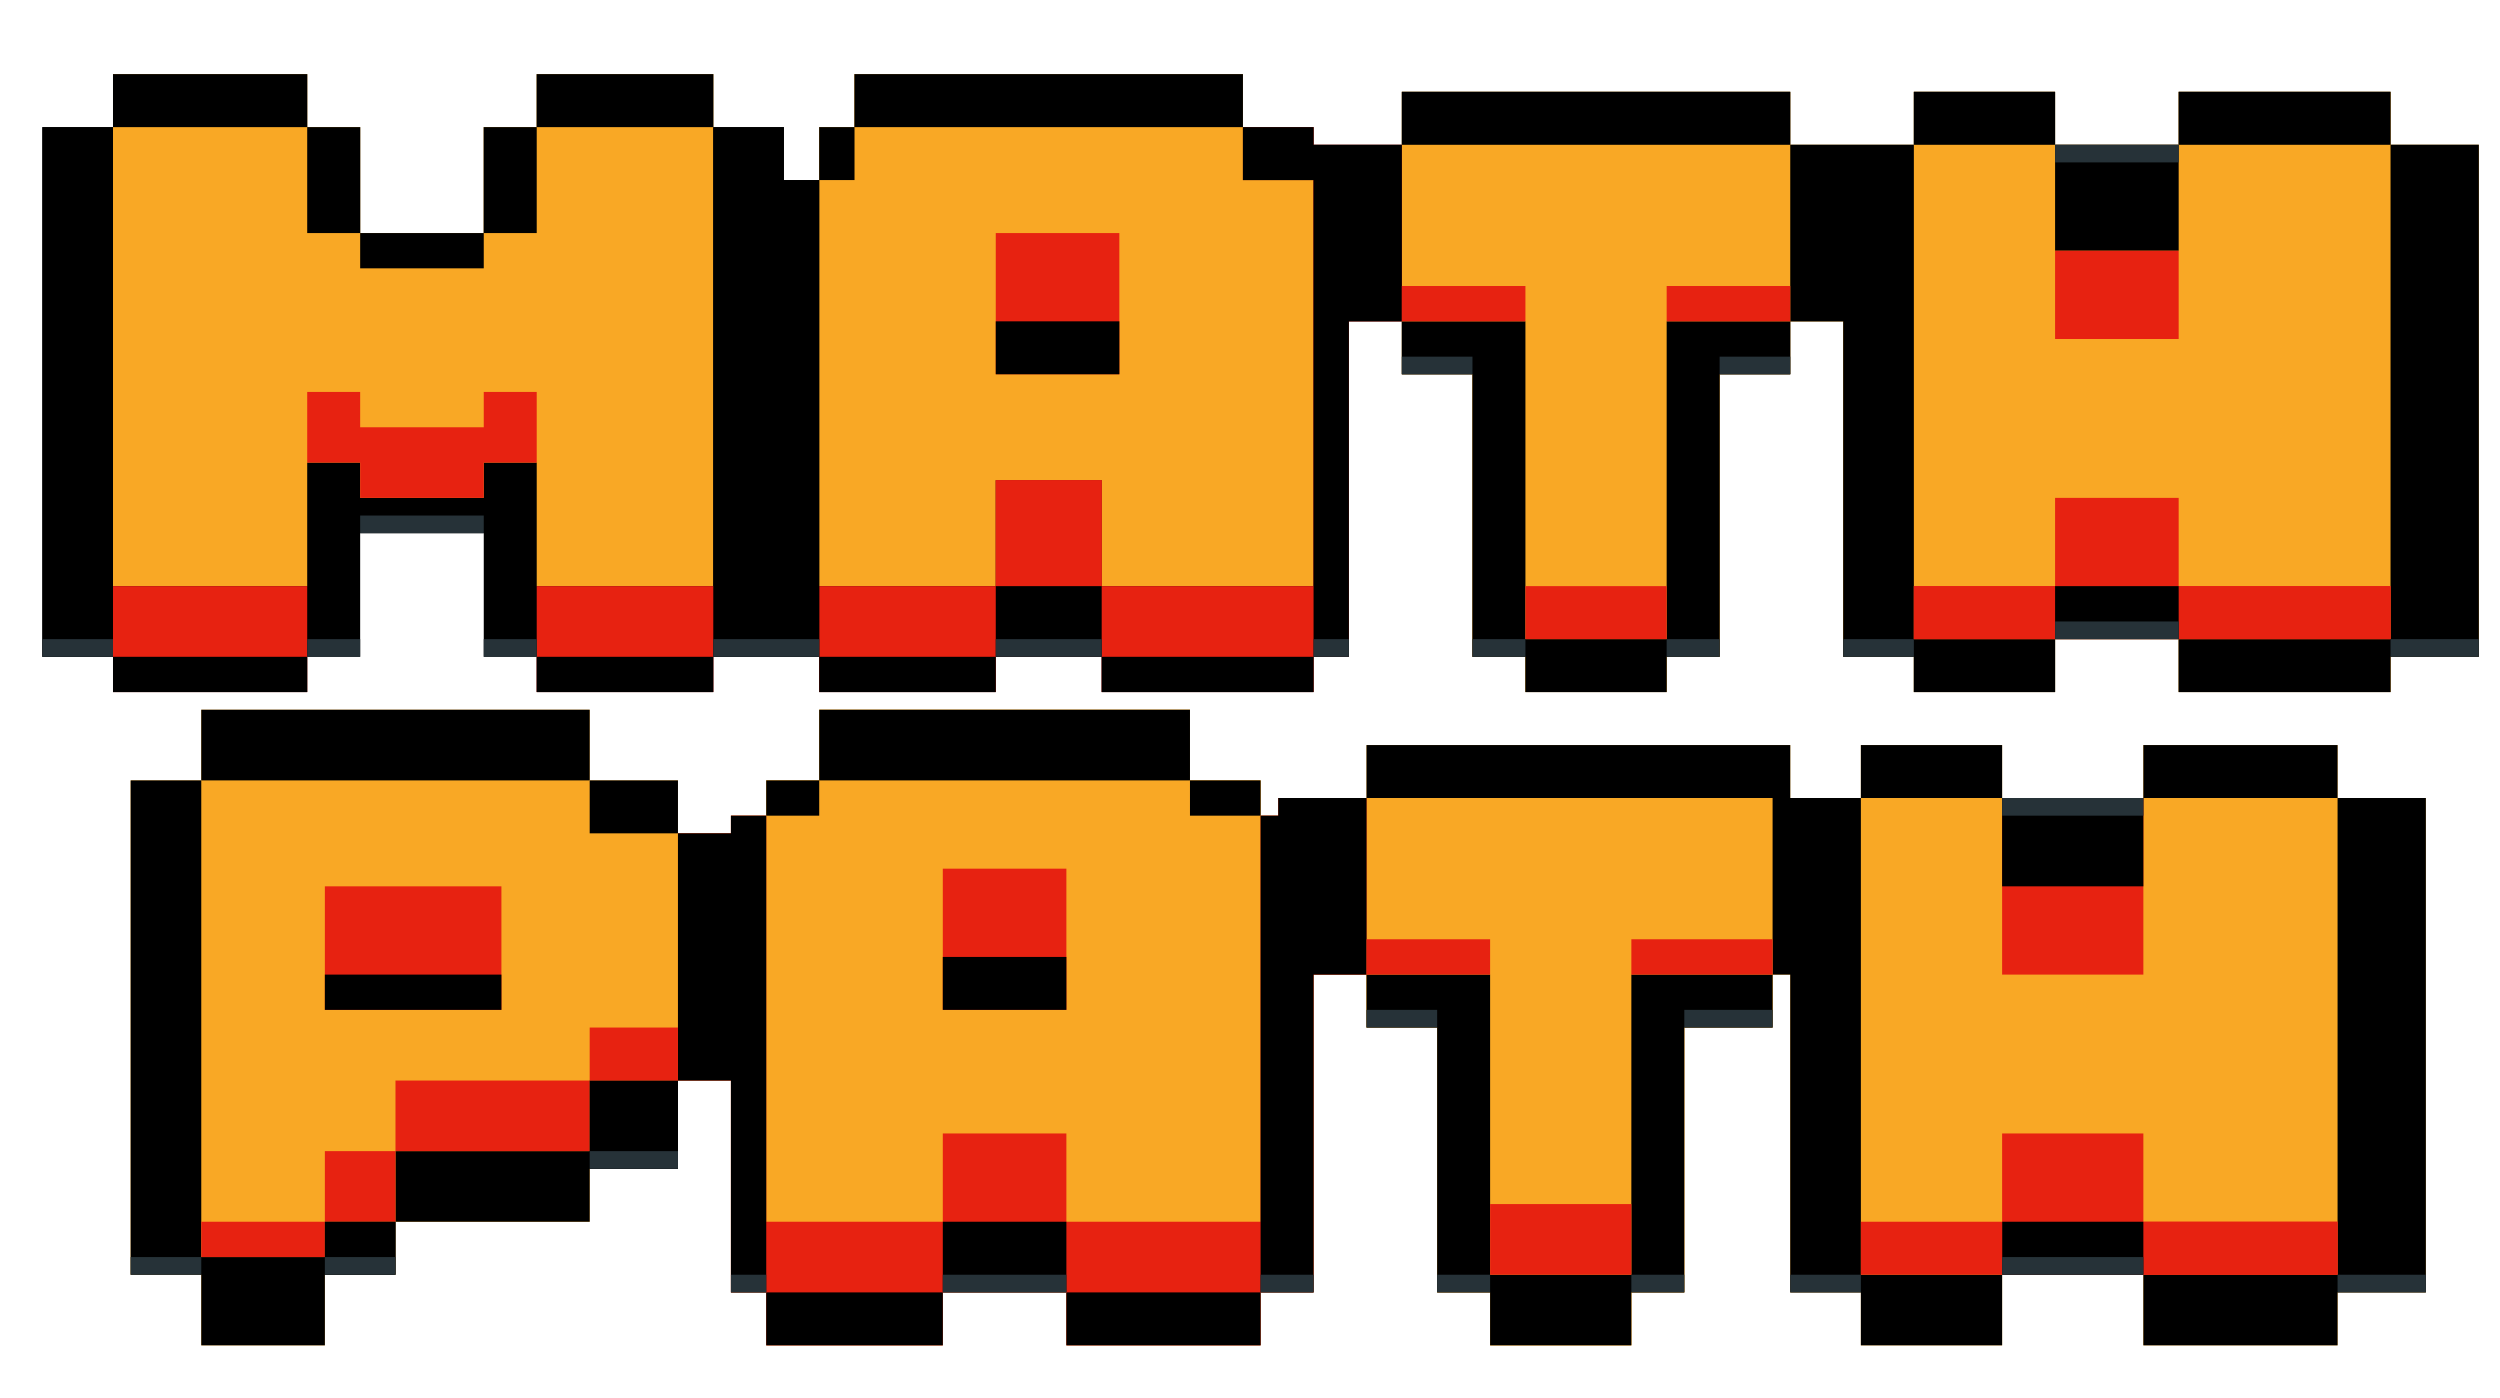 <?xml version="1.0" encoding="UTF-8"?>
<svg version="1.1" xmlns="http://www.w3.org/2000/svg" width="708" height="396">
<path d="M0 0 C18.15 0 36.3 0 55 0 C55 4.95 55 9.9 55 15 C59.95 15 64.9 15 70 15 C70 24.9 70 34.8 70 45 C81.55 45 93.1 45 105 45 C105 35.1 105 25.2 105 15 C109.95 15 114.9 15 120 15 C120 10.05 120 5.1 120 0 C136.5 0 153 0 170 0 C170 4.95 170 9.9 170 15 C176.6 15 183.2 15 190 15 C190 19.95 190 24.9 190 30 C193.3 30 196.6 30 200 30 C200 25.05 200 20.1 200 15 C203.3 15 206.6 15 210 15 C210 10.05 210 5.1 210 0 C246.3 0 282.6 0 320 0 C320 4.95 320 9.9 320 15 C326.6 15 333.2 15 340 15 C340 16.65 340 18.3 340 20 C348.25 20 356.5 20 365 20 C365 15.05 365 10.1 365 5 C401.3 5 437.6 5 475 5 C475 9.95 475 14.9 475 20 C486.55 20 498.1 20 510 20 C510 15.05 510 10.1 510 5 C523.2 5 536.4 5 550 5 C550 9.95 550 14.9 550 20 C561.55 20 573.1 20 585 20 C585 15.05 585 10.1 585 5 C604.8 5 624.6 5 645 5 C645 9.95 645 14.9 645 20 C653.25 20 661.5 20 670 20 C670 67.85 670 115.7 670 165 C661.75 165 653.5 165 645 165 C645 168.3 645 171.6 645 175 C625.2 175 605.4 175 585 175 C585 170.05 585 165.1 585 160 C573.45 160 561.9 160 550 160 C550 164.95 550 169.9 550 175 C536.8 175 523.6 175 510 175 C510 171.7 510 168.4 510 165 C503.4 165 496.8 165 490 165 C490 133.65 490 102.3 490 70 C485.05 70 480.1 70 475 70 C475 74.95 475 79.9 475 85 C468.4 85 461.8 85 455 85 C455 111.4 455 137.8 455 165 C450.05 165 445.1 165 440 165 C440 168.3 440 171.6 440 175 C426.8 175 413.6 175 400 175 C400 171.7 400 168.4 400 165 C395.05 165 390.1 165 385 165 C385 138.6 385 112.2 385 85 C378.4 85 371.8 85 365 85 C365 80.05 365 75.1 365 70 C360.05 70 355.1 70 350 70 C350 101.35 350 132.7 350 165 C346.7 165 343.4 165 340 165 C340 168.3 340 171.6 340 175 C320.2 175 300.4 175 280 175 C280 171.7 280 168.4 280 165 C270.1 165 260.2 165 250 165 C250 168.3 250 171.6 250 175 C233.5 175 217 175 200 175 C200 171.7 200 168.4 200 165 C190.1 165 180.2 165 170 165 C170 168.3 170 171.6 170 175 C153.5 175 137 175 120 175 C120 171.7 120 168.4 120 165 C115.05 165 110.1 165 105 165 C105 153.45 105 141.9 105 130 C93.45 130 81.9 130 70 130 C70 141.55 70 153.1 70 165 C65.05 165 60.1 165 55 165 C55 168.3 55 171.6 55 175 C36.85 175 18.7 175 0 175 C0 171.7 0 168.4 0 165 C-6.6 165 -13.2 165 -20 165 C-20 115.5 -20 66 -20 15 C-13.4 15 -6.8 15 0 15 C0 10.05 0 5.1 0 0 Z " fill="#000000" transform="translate(32,21)"/>
<path d="M0 0 C36.3 0 72.6 0 110 0 C110 6.6 110 13.2 110 20 C118.25 20 126.5 20 135 20 C135 24.95 135 29.9 135 35 C139.95 35 144.9 35 150 35 C150 33.35 150 31.7 150 30 C153.3 30 156.6 30 160 30 C160 26.7 160 23.4 160 20 C164.95 20 169.9 20 175 20 C175 13.4 175 6.8 175 0 C209.65 0 244.3 0 280 0 C280 6.6 280 13.2 280 20 C286.6 20 293.2 20 300 20 C300 23.3 300 26.6 300 30 C301.65 30 303.3 30 305 30 C305 28.35 305 26.7 305 25 C313.25 25 321.5 25 330 25 C330 20.05 330 15.1 330 10 C369.6 10 409.2 10 450 10 C450 14.95 450 19.9 450 25 C456.6 25 463.2 25 470 25 C470 20.05 470 15.1 470 10 C483.2 10 496.4 10 510 10 C510 14.95 510 19.9 510 25 C523.2 25 536.4 25 550 25 C550 20.05 550 15.1 550 10 C568.15 10 586.3 10 605 10 C605 14.95 605 19.9 605 25 C613.25 25 621.5 25 630 25 C630 71.2 630 117.4 630 165 C621.75 165 613.5 165 605 165 C605 169.95 605 174.9 605 180 C586.85 180 568.7 180 550 180 C550 173.4 550 166.8 550 160 C536.8 160 523.6 160 510 160 C510 166.6 510 173.2 510 180 C496.8 180 483.6 180 470 180 C470 175.05 470 170.1 470 165 C463.4 165 456.8 165 450 165 C450 135.3 450 105.6 450 75 C448.35 75 446.7 75 445 75 C445 79.95 445 84.9 445 90 C436.75 90 428.5 90 420 90 C420 114.75 420 139.5 420 165 C415.05 165 410.1 165 405 165 C405 169.95 405 174.9 405 180 C391.8 180 378.6 180 365 180 C365 175.05 365 170.1 365 165 C360.05 165 355.1 165 350 165 C350 140.25 350 115.5 350 90 C343.4 90 336.8 90 330 90 C330 85.05 330 80.1 330 75 C325.05 75 320.1 75 315 75 C315 104.7 315 134.4 315 165 C310.05 165 305.1 165 300 165 C300 169.95 300 174.9 300 180 C281.85 180 263.7 180 245 180 C245 175.05 245 170.1 245 165 C233.45 165 221.9 165 210 165 C210 169.95 210 174.9 210 180 C193.5 180 177 180 160 180 C160 175.05 160 170.1 160 165 C156.7 165 153.4 165 150 165 C150 145.2 150 125.4 150 105 C145.05 105 140.1 105 135 105 C135 113.25 135 121.5 135 130 C126.75 130 118.5 130 110 130 C110 134.95 110 139.9 110 145 C91.85 145 73.7 145 55 145 C55 149.95 55 154.9 55 160 C48.4 160 41.8 160 35 160 C35 166.6 35 173.2 35 180 C23.45 180 11.9 180 0 180 C0 173.4 0 166.8 0 160 C-6.6 160 -13.2 160 -20 160 C-20 113.8 -20 67.6 -20 20 C-13.4 20 -6.8 20 0 20 C0 13.4 0 6.8 0 0 Z " fill="#F9A825" transform="translate(57,201)"/>
<path d="M0 0 C13.2 0 26.4 0 40 0 C40 4.95 40 9.9 40 15 C51.55 15 63.1 15 75 15 C75 10.05 75 5.1 75 0 C94.8 0 114.6 0 135 0 C135 4.95 135 9.9 135 15 C143.25 15 151.5 15 160 15 C160 62.85 160 110.7 160 160 C151.75 160 143.5 160 135 160 C135 163.3 135 166.6 135 170 C115.2 170 95.4 170 75 170 C75 165.05 75 160.1 75 155 C50.25 155 25.5 155 0 155 C0 103.85 0 52.7 0 0 Z " fill="#F9A825" transform="translate(542,26)"/>
<path d="M0 0 C18.15 0 36.3 0 55 0 C55 4.95 55 9.9 55 15 C59.95 15 64.9 15 70 15 C70 24.9 70 34.8 70 45 C81.55 45 93.1 45 105 45 C105 35.1 105 25.2 105 15 C109.95 15 114.9 15 120 15 C120 10.05 120 5.1 120 0 C136.5 0 153 0 170 0 C170 47.85 170 95.7 170 145 C153.5 145 137 145 120 145 C120 133.45 120 121.9 120 110 C115.05 110 110.1 110 105 110 C105 113.3 105 116.6 105 120 C93.45 120 81.9 120 70 120 C70 116.7 70 113.4 70 110 C65.05 110 60.1 110 55 110 C55 121.55 55 133.1 55 145 C36.85 145 18.7 145 0 145 C0 97.15 0 49.3 0 0 Z " fill="#F9A825" transform="translate(32,21)"/>
<path d="M0 0 C36.3 0 72.6 0 110 0 C110 4.95 110 9.9 110 15 C121.55 15 133.1 15 145 15 C145 61.2 145 107.4 145 155 C158.2 155 171.4 155 185 155 C185 159.95 185 164.9 185 170 C171.8 170 158.6 170 145 170 C145 166.7 145 163.4 145 160 C138.4 160 131.8 160 125 160 C125 128.65 125 97.3 125 65 C120.05 65 115.1 65 110 65 C110 69.95 110 74.9 110 80 C103.4 80 96.8 80 90 80 C90 106.4 90 132.8 90 160 C85.05 160 80.1 160 75 160 C75 163.3 75 166.6 75 170 C61.8 170 48.6 170 35 170 C35 166.7 35 163.4 35 160 C30.05 160 25.1 160 20 160 C20 133.6 20 107.2 20 80 C13.4 80 6.8 80 0 80 C0 53.6 0 27.2 0 0 Z " fill="#F9A825" transform="translate(397,26)"/>
<path d="M0 0 C34.65 0 69.3 0 105 0 C105 6.6 105 13.2 105 20 C111.6 20 118.2 20 125 20 C125 61.25 125 102.5 125 145 C106.85 145 88.7 145 70 145 C70 136.75 70 128.5 70 120 C58.45 120 46.9 120 35 120 C35 128.25 35 136.5 35 145 C18.5 145 2 145 -15 145 C-15 103.75 -15 62.5 -15 20 C-10.05 20 -5.1 20 0 20 C0 13.4 0 6.8 0 0 Z " fill="#F9A825" transform="translate(232,201)"/>
<path d="M0 0 C36.3 0 72.6 0 110 0 C110 9.9 110 19.8 110 30 C116.6 30 123.2 30 130 30 C130 67.95 130 105.9 130 145 C110.2 145 90.4 145 70 145 C70 135.1 70 125.2 70 115 C60.1 115 50.2 115 40 115 C40 124.9 40 134.8 40 145 C23.5 145 7 145 -10 145 C-10 102.1 -10 59.2 -10 15 C-6.7 15 -3.4 15 0 15 C0 10.05 0 5.1 0 0 Z " fill="#F9A825" transform="translate(242,21)"/>
<path d="M0 0 C37.95 0 75.9 0 115 0 C115 21.45 115 42.9 115 65 C106.75 65 98.5 65 90 65 C90 89.75 90 114.5 90 140 C85.05 140 80.1 140 75 140 C75 144.95 75 149.9 75 155 C61.8 155 48.6 155 35 155 C35 150.05 35 145.1 35 140 C30.05 140 25.1 140 20 140 C20 115.25 20 90.5 20 65 C13.4 65 6.8 65 0 65 C0 43.55 0 22.1 0 0 Z " fill="#F9A825" transform="translate(387,226)"/>
<path d="M0 0 C8.25 0 16.5 0 25 0 C25 16.5 25 33 25 50 C20.05 50 15.1 50 10 50 C10 79.7 10 109.4 10 140 C5.05 140 0.1 140 -5 140 C-5 144.95 -5 149.9 -5 155 C-23.15 155 -41.3 155 -60 155 C-60 150.05 -60 145.1 -60 140 C-71.55 140 -83.1 140 -95 140 C-95 144.95 -95 149.9 -95 155 C-111.5 155 -128 155 -145 155 C-145 150.05 -145 145.1 -145 140 C-148.3 140 -151.6 140 -155 140 C-155 120.2 -155 100.4 -155 80 C-159.95 80 -164.9 80 -170 80 C-170 56.9 -170 33.8 -170 10 C-165.05 10 -160.1 10 -155 10 C-155 8.35 -155 6.7 -155 5 C-151.7 5 -148.4 5 -145 5 C-145 42.95 -145 80.9 -145 120 C-128.5 120 -112 120 -95 120 C-95 111.75 -95 103.5 -95 95 C-83.45 95 -71.9 95 -60 95 C-60 103.25 -60 111.5 -60 120 C-41.85 120 -23.7 120 -5 120 C-5 82.05 -5 44.1 -5 5 C-3.35 5 -1.7 5 0 5 C0 3.35 0 1.7 0 0 Z " fill="#E72211" transform="translate(362,226)"/>
<path d="M0 0 C6.6 0 13.2 0 20 0 C20 1.65 20 3.3 20 5 C28.25 5 36.5 5 45 5 C45 21.5 45 38 45 55 C40.05 55 35.1 55 30 55 C30 86.35 30 117.7 30 150 C26.7 150 23.4 150 20 150 C20 153.3 20 156.6 20 160 C0.2 160 -19.6 160 -40 160 C-40 156.7 -40 153.4 -40 150 C-49.9 150 -59.8 150 -70 150 C-70 153.3 -70 156.6 -70 160 C-86.5 160 -103 160 -120 160 C-120 150.1 -120 140.2 -120 130 C-103.5 130 -87 130 -70 130 C-70 120.1 -70 110.2 -70 100 C-60.1 100 -50.2 100 -40 100 C-40 109.9 -40 119.8 -40 130 C-20.2 130 -0.4 130 20 130 C20 92.05 20 54.1 20 15 C13.4 15 6.8 15 0 15 C0 10.05 0 5.1 0 0 Z " fill="#E72211" transform="translate(352,36)"/>
<path d="M0 0 C39.6 0 79.2 0 120 0 C120 4.95 120 9.9 120 15 C126.6 15 133.2 15 140 15 C140 59.55 140 104.1 140 150 C153.2 150 166.4 150 180 150 C180 156.6 180 163.2 180 170 C166.8 170 153.6 170 140 170 C140 165.05 140 160.1 140 155 C133.4 155 126.8 155 120 155 C120 125.3 120 95.6 120 65 C118.35 65 116.7 65 115 65 C115 48.5 115 32 115 15 C77.05 15 39.1 15 0 15 C0 10.05 0 5.1 0 0 Z " fill="#000000" transform="translate(387,211)"/>
<path d="M0 0 C8.25 0 16.5 0 25 0 C25 46.2 25 92.4 25 140 C16.75 140 8.5 140 0 140 C0 144.95 0 149.9 0 155 C-18.15 155 -36.3 155 -55 155 C-55 148.4 -55 141.8 -55 135 C-36.85 135 -18.7 135 0 135 C0 90.45 0 45.9 0 0 Z " fill="#000000" transform="translate(662,226)"/>
<path d="M0 0 C8.25 0 16.5 0 25 0 C25 47.85 25 95.7 25 145 C16.75 145 8.5 145 0 145 C0 148.3 0 151.6 0 155 C-19.8 155 -39.6 155 -60 155 C-60 150.05 -60 145.1 -60 140 C-40.2 140 -20.4 140 0 140 C0 93.8 0 47.6 0 0 Z " fill="#000000" transform="translate(677,41)"/>
<path d="M0 0 C6.6 0 13.2 0 20 0 C20 4.95 20 9.9 20 15 C23.3 15 26.6 15 30 15 C30 59.55 30 104.1 30 150 C20.1 150 10.2 150 0 150 C0 100.5 0 51 0 0 Z " fill="#000000" transform="translate(202,36)"/>
<path d="M0 0 C11.55 0 23.1 0 35 0 C35 46.2 35 92.4 35 140 C48.2 140 61.4 140 75 140 C75 144.95 75 149.9 75 155 C61.8 155 48.6 155 35 155 C35 151.7 35 148.4 35 145 C28.4 145 21.8 145 15 145 C15 113.65 15 82.3 15 50 C10.05 50 5.1 50 0 50 C0 33.5 0 17 0 0 Z " fill="#000000" transform="translate(507,41)"/>
<path d="M0 0 C11.55 0 23.1 0 35 0 C35 28.05 35 56.1 35 85 C48.2 85 61.4 85 75 85 C75 56.95 75 28.9 75 0 C88.2 0 101.4 0 115 0 C115 4.95 115 9.9 115 15 C106.75 15 98.5 15 90 15 C90 39.75 90 64.5 90 90 C85.05 90 80.1 90 75 90 C75 94.95 75 99.9 75 105 C61.8 105 48.6 105 35 105 C35 100.05 35 95.1 35 90 C30.05 90 25.1 90 20 90 C20 65.25 20 40.5 20 15 C13.4 15 6.8 15 0 15 C0 10.05 0 5.1 0 0 Z " fill="#000000" transform="translate(387,276)"/>
<path d="M0 0 C11.55 0 23.1 0 35 0 C35 29.7 35 59.4 35 90 C48.2 90 61.4 90 75 90 C75 60.3 75 30.6 75 0 C86.55 0 98.1 0 110 0 C110 4.95 110 9.9 110 15 C103.4 15 96.8 15 90 15 C90 41.4 90 67.8 90 95 C85.05 95 80.1 95 75 95 C75 98.3 75 101.6 75 105 C61.8 105 48.6 105 35 105 C35 101.7 35 98.4 35 95 C30.05 95 25.1 95 20 95 C20 68.6 20 42.2 20 15 C13.4 15 6.8 15 0 15 C0 10.05 0 5.1 0 0 Z " fill="#000000" transform="translate(397,91)"/>
<path d="M0 0 C6.6 0 13.2 0 20 0 C20 44.55 20 89.1 20 135 C31.55 135 43.1 135 55 135 C55 131.7 55 128.4 55 125 C61.6 125 68.2 125 75 125 C75 129.95 75 134.9 75 140 C68.4 140 61.8 140 55 140 C55 146.6 55 153.2 55 160 C43.45 160 31.9 160 20 160 C20 153.4 20 146.8 20 140 C13.4 140 6.8 140 0 140 C0 93.8 0 47.6 0 0 Z " fill="#000000" transform="translate(37,221)"/>
<path d="M0 0 C6.6 0 13.2 0 20 0 C20 49.5 20 99 20 150 C13.4 150 6.8 150 0 150 C0 100.5 0 51 0 0 Z " fill="#000000" transform="translate(12,36)"/>
<path d="M0 0 C11.55 0 23.1 0 35 0 C35 8.25 35 16.5 35 25 C54.8 25 74.6 25 95 25 C95 29.95 95 34.9 95 40 C50.45 40 5.9 40 -40 40 C-40 35.05 -40 30.1 -40 25 C-26.8 25 -13.6 25 0 25 C0 16.75 0 8.5 0 0 Z " fill="#E72211" transform="translate(582,141)"/>
<path d="M0 0 C8.25 0 16.5 0 25 0 C25 16.5 25 33 25 50 C20.05 50 15.1 50 10 50 C10 79.7 10 109.4 10 140 C5.05 140 0.1 140 -5 140 C-5 95.45 -5 50.9 -5 5 C-3.35 5 -1.7 5 0 5 C0 3.35 0 1.7 0 0 Z " fill="#000000" transform="translate(362,226)"/>
<path d="M0 0 C6.6 0 13.2 0 20 0 C20 1.65 20 3.3 20 5 C28.25 5 36.5 5 45 5 C45 21.5 45 38 45 55 C40.05 55 35.1 55 30 55 C30 86.35 30 117.7 30 150 C26.7 150 23.4 150 20 150 C20 105.45 20 60.9 20 15 C13.4 15 6.8 15 0 15 C0 10.05 0 5.1 0 0 Z " fill="#000000" transform="translate(352,36)"/>
<path d="M0 0 C13.2 0 26.4 0 40 0 C40 8.25 40 16.5 40 25 C58.15 25 76.3 25 95 25 C95 29.95 95 34.9 95 40 C63.65 40 32.3 40 0 40 C0 26.8 0 13.6 0 0 Z " fill="#E72211" transform="translate(567,321)"/>
<path d="M0 0 C3.3 0 6.6 0 10 0 C10 44.55 10 89.1 10 135 C6.7 135 3.4 135 0 135 C0 115.2 0 95.4 0 75 C-4.95 75 -9.9 75 -15 75 C-15 51.9 -15 28.8 -15 5 C-10.05 5 -5.1 5 0 5 C0 3.35 0 1.7 0 0 Z " fill="#000000" transform="translate(207,231)"/>
<path d="M0 0 C36.3 0 72.6 0 110 0 C110 6.6 110 13.2 110 20 C73.7 20 37.4 20 0 20 C0 13.4 0 6.8 0 0 Z " fill="#000000" transform="translate(57,201)"/>
<path d="M0 0 C34.65 0 69.3 0 105 0 C105 6.6 105 13.2 105 20 C70.35 20 35.7 20 0 20 C0 13.4 0 6.8 0 0 Z " fill="#000000" transform="translate(232,201)"/>
<path d="M0 0 C13.2 0 26.4 0 40 0 C40 16.5 40 33 40 50 C26.8 50 13.6 50 0 50 C0 33.5 0 17 0 0 Z " fill="#E72211" transform="translate(567,226)"/>
<path d="M0 0 C16.5 0 33 0 50 0 C50 11.55 50 23.1 50 35 C33.5 35 17 35 0 35 C0 23.45 0 11.9 0 0 Z " fill="#E72211" transform="translate(92,251)"/>
<path d="M0 0 C8.25 0 16.5 0 25 0 C25 8.25 25 16.5 25 25 C16.75 25 8.5 25 0 25 C0 29.95 0 34.9 0 40 C-18.15 40 -36.3 40 -55 40 C-55 33.4 -55 26.8 -55 20 C-36.85 20 -18.7 20 0 20 C0 13.4 0 6.8 0 0 Z " fill="#000000" transform="translate(167,306)"/>
<path d="M0 0 C18.15 0 36.3 0 55 0 C55 9.9 55 19.8 55 30 C36.85 30 18.7 30 0 30 C0 20.1 0 10.2 0 0 Z " fill="#E72211" transform="translate(32,166)"/>
<path d="M0 0 C36.3 0 72.6 0 110 0 C110 4.95 110 9.9 110 15 C73.7 15 37.4 15 0 15 C0 10.05 0 5.1 0 0 Z " fill="#000000" transform="translate(397,26)"/>
<path d="M0 0 C36.3 0 72.6 0 110 0 C110 4.95 110 9.9 110 15 C73.7 15 37.4 15 0 15 C0 10.05 0 5.1 0 0 Z " fill="#000000" transform="translate(242,21)"/>
<path d="M0 0 C16.5 0 33 0 50 0 C50 9.9 50 19.8 50 30 C33.5 30 17 30 0 30 C0 20.1 0 10.2 0 0 Z " fill="#E72211" transform="translate(152,166)"/>
<path d="M0 0 C11.55 0 23.1 0 35 0 C35 13.2 35 26.4 35 40 C23.45 40 11.9 40 0 40 C0 26.8 0 13.6 0 0 Z " fill="#E72211" transform="translate(267,246)"/>
<path d="M0 0 C11.55 0 23.1 0 35 0 C35 13.2 35 26.4 35 40 C23.45 40 11.9 40 0 40 C0 26.8 0 13.6 0 0 Z " fill="#E72211" transform="translate(282,66)"/>
<path d="M0 0 C4.95 0 9.9 0 15 0 C15 3.3 15 6.6 15 10 C26.55 10 38.1 10 50 10 C50 6.7 50 3.4 50 0 C54.95 0 59.9 0 65 0 C65 6.6 65 13.2 65 20 C60.05 20 55.1 20 50 20 C50 23.3 50 26.6 50 30 C38.45 30 26.9 30 15 30 C15 26.7 15 23.4 15 20 C10.05 20 5.1 20 0 20 C0 13.4 0 6.8 0 0 Z " fill="#E72211" transform="translate(87,111)"/>
<path d="M0 0 C18.15 0 36.3 0 55 0 C55 6.6 55 13.2 55 20 C36.85 20 18.7 20 0 20 C0 13.4 0 6.8 0 0 Z " fill="#E72211" transform="translate(112,306)"/>
<path d="M0 0 C11.55 0 23.1 0 35 0 C35 9.9 35 19.8 35 30 C23.45 30 11.9 30 0 30 C0 20.1 0 10.2 0 0 Z " fill="#000000" transform="translate(582,41)"/>
<path d="M0 0 C13.2 0 26.4 0 40 0 C40 8.25 40 16.5 40 25 C26.8 25 13.6 25 0 25 C0 16.75 0 8.5 0 0 Z " fill="#000000" transform="translate(567,226)"/>
<path d="M0 0 C19.8 0 39.6 0 60 0 C60 4.95 60 9.9 60 15 C40.2 15 20.4 15 0 15 C0 10.05 0 5.1 0 0 Z " fill="#E72211" transform="translate(617,166)"/>
<path d="M0 0 C9.9 0 19.8 0 30 0 C30 9.9 30 19.8 30 30 C20.1 30 10.2 30 0 30 C0 20.1 0 10.2 0 0 Z " fill="#E72211" transform="translate(282,136)"/>
<path d="M0 0 C19.8 0 39.6 0 60 0 C60 4.95 60 9.9 60 15 C40.2 15 20.4 15 0 15 C0 10.05 0 5.1 0 0 Z " fill="#000000" transform="translate(617,26)"/>
<path d="M0 0 C11.55 0 23.1 0 35 0 C35 8.25 35 16.5 35 25 C23.45 25 11.9 25 0 25 C0 16.75 0 8.5 0 0 Z " fill="#E72211" transform="translate(582,71)"/>
<path d="M0 0 C18.15 0 36.3 0 55 0 C55 4.95 55 9.9 55 15 C36.85 15 18.7 15 0 15 C0 10.05 0 5.1 0 0 Z " fill="#000000" transform="translate(302,366)"/>
<path d="M0 0 C18.15 0 36.3 0 55 0 C55 4.95 55 9.9 55 15 C36.85 15 18.7 15 0 15 C0 10.05 0 5.1 0 0 Z " fill="#E72211" transform="translate(607,346)"/>
<path d="M0 0 C18.15 0 36.3 0 55 0 C55 4.95 55 9.9 55 15 C36.85 15 18.7 15 0 15 C0 10.05 0 5.1 0 0 Z " fill="#000000" transform="translate(607,211)"/>
<path d="M0 0 C18.15 0 36.3 0 55 0 C55 4.95 55 9.9 55 15 C36.85 15 18.7 15 0 15 C0 10.05 0 5.1 0 0 Z " fill="#000000" transform="translate(32,21)"/>
<path d="M0 0 C13.2 0 26.4 0 40 0 C40 6.6 40 13.2 40 20 C26.8 20 13.6 20 0 20 C0 13.4 0 6.8 0 0 Z " fill="#E72211" transform="translate(422,341)"/>
<path d="M0 0 C16.5 0 33 0 50 0 C50 4.95 50 9.9 50 15 C33.5 15 17 15 0 15 C0 10.05 0 5.1 0 0 Z " fill="#000000" transform="translate(217,366)"/>
<path d="M0 0 C16.5 0 33 0 50 0 C50 4.95 50 9.9 50 15 C33.5 15 17 15 0 15 C0 10.05 0 5.1 0 0 Z " fill="#000000" transform="translate(152,21)"/>
<path d="M0 0 C11.55 0 23.1 0 35 0 C35 6.6 35 13.2 35 20 C23.45 20 11.9 20 0 20 C0 13.4 0 6.8 0 0 Z " fill="#000000" transform="translate(267,346)"/>
<path d="M0 0 C8.25 0 16.5 0 25 0 C25 8.25 25 16.5 25 25 C16.75 25 8.5 25 0 25 C0 16.75 0 8.5 0 0 Z " fill="#000000" transform="translate(167,306)"/>
<path d="M0 0 C13.2 0 26.4 0 40 0 C40 4.95 40 9.9 40 15 C26.8 15 13.6 15 0 15 C0 10.05 0 5.1 0 0 Z " fill="#000000" transform="translate(567,346)"/>
<path d="M0 0 C13.2 0 26.4 0 40 0 C40 4.95 40 9.9 40 15 C26.8 15 13.6 15 0 15 C0 10.05 0 5.1 0 0 Z " fill="#E72211" transform="translate(527,346)"/>
<path d="M0 0 C13.2 0 26.4 0 40 0 C40 4.95 40 9.9 40 15 C26.8 15 13.6 15 0 15 C0 10.05 0 5.1 0 0 Z " fill="#000000" transform="translate(527,211)"/>
<path d="M0 0 C19.8 0 39.6 0 60 0 C60 3.3 60 6.6 60 10 C40.2 10 20.4 10 0 10 C0 6.7 0 3.4 0 0 Z " fill="#000000" transform="translate(312,186)"/>
<path d="M0 0 C13.2 0 26.4 0 40 0 C40 4.95 40 9.9 40 15 C26.8 15 13.6 15 0 15 C0 10.05 0 5.1 0 0 Z " fill="#E72211" transform="translate(542,166)"/>
<path d="M0 0 C13.2 0 26.4 0 40 0 C40 4.95 40 9.9 40 15 C26.8 15 13.6 15 0 15 C0 10.05 0 5.1 0 0 Z " fill="#E72211" transform="translate(432,166)"/>
<path d="M0 0 C9.9 0 19.8 0 30 0 C30 6.6 30 13.2 30 20 C20.1 20 10.2 20 0 20 C0 13.4 0 6.8 0 0 Z " fill="#000000" transform="translate(282,166)"/>
<path d="M0 0 C13.2 0 26.4 0 40 0 C40 4.95 40 9.9 40 15 C26.8 15 13.6 15 0 15 C0 10.05 0 5.1 0 0 Z " fill="#000000" transform="translate(542,26)"/>
<path d="M0 0 C18.15 0 36.3 0 55 0 C55 3.3 55 6.6 55 10 C36.85 10 18.7 10 0 10 C0 6.7 0 3.4 0 0 Z " fill="#000000" transform="translate(32,186)"/>
<path d="M0 0 C11.55 0 23.1 0 35 0 C35 4.95 35 9.9 35 15 C23.45 15 11.9 15 0 15 C0 10.05 0 5.1 0 0 Z " fill="#000000" transform="translate(267,271)"/>
<path d="M0 0 C11.55 0 23.1 0 35 0 C35 4.95 35 9.9 35 15 C23.45 15 11.9 15 0 15 C0 10.05 0 5.1 0 0 Z " fill="#000000" transform="translate(582,166)"/>
<path d="M0 0 C11.55 0 23.1 0 35 0 C35 4.95 35 9.9 35 15 C23.45 15 11.9 15 0 15 C0 10.05 0 5.1 0 0 Z " fill="#000000" transform="translate(282,91)"/>
<path d="M0 0 C16.5 0 33 0 50 0 C50 3.3 50 6.6 50 10 C33.5 10 17 10 0 10 C0 6.7 0 3.4 0 0 Z " fill="#000000" transform="translate(92,276)"/>
<path d="M0 0 C16.5 0 33 0 50 0 C50 3.3 50 6.6 50 10 C33.5 10 17 10 0 10 C0 6.7 0 3.4 0 0 Z " fill="#000000" transform="translate(232,186)"/>
<path d="M0 0 C16.5 0 33 0 50 0 C50 3.3 50 6.6 50 10 C33.5 10 17 10 0 10 C0 6.7 0 3.4 0 0 Z " fill="#000000" transform="translate(152,186)"/>
<path d="M0 0 C4.95 0 9.9 0 15 0 C15 9.9 15 19.8 15 30 C10.05 30 5.1 30 0 30 C0 20.1 0 10.2 0 0 Z " fill="#000000" transform="translate(137,36)"/>
<path d="M0 0 C4.95 0 9.9 0 15 0 C15 9.9 15 19.8 15 30 C10.05 30 5.1 30 0 30 C0 20.1 0 10.2 0 0 Z " fill="#000000" transform="translate(87,36)"/>
<path d="M0 0 C6.6 0 13.2 0 20 0 C20 6.6 20 13.2 20 20 C13.4 20 6.8 20 0 20 C0 13.4 0 6.8 0 0 Z " fill="#E72211" transform="translate(92,326)"/>
<path d="M0 0 C13.2 0 26.4 0 40 0 C40 3.3 40 6.6 40 10 C26.8 10 13.6 10 0 10 C0 6.7 0 3.4 0 0 Z " fill="#E72211" transform="translate(462,266)"/>
<path d="M0 0 C8.25 0 16.5 0 25 0 C25 4.95 25 9.9 25 15 C16.75 15 8.5 15 0 15 C0 10.05 0 5.1 0 0 Z " fill="#E72211" transform="translate(167,291)"/>
<path d="M0 0 C8.25 0 16.5 0 25 0 C25 4.95 25 9.9 25 15 C16.75 15 8.5 15 0 15 C0 10.05 0 5.1 0 0 Z " fill="#000000" transform="translate(167,221)"/>
<path d="M0 0 C11.55 0 23.1 0 35 0 C35 3.3 35 6.6 35 10 C23.45 10 11.9 10 0 10 C0 6.7 0 3.4 0 0 Z " fill="#E72211" transform="translate(57,346)"/>
<path d="M0 0 C11.55 0 23.1 0 35 0 C35 3.3 35 6.6 35 10 C23.45 10 11.9 10 0 10 C0 6.7 0 3.4 0 0 Z " fill="#E72211" transform="translate(387,266)"/>
<path d="M0 0 C11.55 0 23.1 0 35 0 C35 3.3 35 6.6 35 10 C23.45 10 11.9 10 0 10 C0 6.7 0 3.4 0 0 Z " fill="#E72211" transform="translate(472,81)"/>
<path d="M0 0 C11.55 0 23.1 0 35 0 C35 3.3 35 6.6 35 10 C23.45 10 11.9 10 0 10 C0 6.7 0 3.4 0 0 Z " fill="#E72211" transform="translate(397,81)"/>
<path d="M0 0 C11.55 0 23.1 0 35 0 C35 3.3 35 6.6 35 10 C23.45 10 11.9 10 0 10 C0 6.7 0 3.4 0 0 Z " fill="#000000" transform="translate(102,66)"/>
<path d="M0 0 C6.6 0 13.2 0 20 0 C20 4.95 20 9.9 20 15 C13.4 15 6.8 15 0 15 C0 10.05 0 5.1 0 0 Z " fill="#000000" transform="translate(92,346)"/>
<path d="M0 0 C13.2 0 26.4 0 40 0 C40 1.65 40 3.3 40 5 C26.8 5 13.6 5 0 5 C0 3.35 0 1.7 0 0 Z " fill="#263238" transform="translate(567,356)"/>
<path d="M0 0 C13.2 0 26.4 0 40 0 C40 1.65 40 3.3 40 5 C26.8 5 13.6 5 0 5 C0 3.35 0 1.7 0 0 Z " fill="#263238" transform="translate(567,226)"/>
<path d="M0 0 C6.6 0 13.2 0 20 0 C20 3.3 20 6.6 20 10 C13.4 10 6.8 10 0 10 C0 6.7 0 3.4 0 0 Z " fill="#000000" transform="translate(337,221)"/>
<path d="M0 0 C11.55 0 23.1 0 35 0 C35 1.65 35 3.3 35 5 C23.45 5 11.9 5 0 5 C0 3.35 0 1.7 0 0 Z " fill="#263238" transform="translate(267,361)"/>
<path d="M0 0 C11.55 0 23.1 0 35 0 C35 1.65 35 3.3 35 5 C23.45 5 11.9 5 0 5 C0 3.35 0 1.7 0 0 Z " fill="#263238" transform="translate(582,176)"/>
<path d="M0 0 C11.55 0 23.1 0 35 0 C35 1.65 35 3.3 35 5 C23.45 5 11.9 5 0 5 C0 3.35 0 1.7 0 0 Z " fill="#263238" transform="translate(102,146)"/>
<path d="M0 0 C11.55 0 23.1 0 35 0 C35 1.65 35 3.3 35 5 C23.45 5 11.9 5 0 5 C0 3.35 0 1.7 0 0 Z " fill="#263238" transform="translate(582,41)"/>
<path d="M0 0 C4.95 0 9.9 0 15 0 C15 3.3 15 6.6 15 10 C10.05 10 5.1 10 0 10 C0 6.7 0 3.4 0 0 Z " fill="#000000" transform="translate(217,221)"/>
<path d="M0 0 C9.9 0 19.8 0 30 0 C30 1.65 30 3.3 30 5 C20.1 5 10.2 5 0 5 C0 3.35 0 1.7 0 0 Z " fill="#263238" transform="translate(282,181)"/>
<path d="M0 0 C9.9 0 19.8 0 30 0 C30 1.65 30 3.3 30 5 C20.1 5 10.2 5 0 5 C0 3.35 0 1.7 0 0 Z " fill="#263238" transform="translate(202,181)"/>
<path d="M0 0 C3.3 0 6.6 0 10 0 C10 4.95 10 9.9 10 15 C6.7 15 3.4 15 0 15 C0 10.05 0 5.1 0 0 Z " fill="#000000" transform="translate(232,36)"/>
<path d="M0 0 C8.25 0 16.5 0 25 0 C25 1.65 25 3.3 25 5 C16.75 5 8.5 5 0 5 C0 3.35 0 1.7 0 0 Z " fill="#263238" transform="translate(662,361)"/>
<path d="M0 0 C8.25 0 16.5 0 25 0 C25 1.65 25 3.3 25 5 C16.75 5 8.5 5 0 5 C0 3.35 0 1.7 0 0 Z " fill="#263238" transform="translate(167,326)"/>
<path d="M0 0 C8.25 0 16.5 0 25 0 C25 1.65 25 3.3 25 5 C16.75 5 8.5 5 0 5 C0 3.35 0 1.7 0 0 Z " fill="#263238" transform="translate(477,286)"/>
<path d="M0 0 C8.25 0 16.5 0 25 0 C25 1.65 25 3.3 25 5 C16.75 5 8.5 5 0 5 C0 3.35 0 1.7 0 0 Z " fill="#263238" transform="translate(677,181)"/>
<path d="M0 0 C6.6 0 13.2 0 20 0 C20 1.65 20 3.3 20 5 C13.4 5 6.8 5 0 5 C0 3.35 0 1.7 0 0 Z " fill="#263238" transform="translate(507,361)"/>
<path d="M0 0 C6.6 0 13.2 0 20 0 C20 1.65 20 3.3 20 5 C13.4 5 6.8 5 0 5 C0 3.35 0 1.7 0 0 Z " fill="#263238" transform="translate(92,356)"/>
<path d="M0 0 C6.6 0 13.2 0 20 0 C20 1.65 20 3.3 20 5 C13.4 5 6.8 5 0 5 C0 3.35 0 1.7 0 0 Z " fill="#263238" transform="translate(37,356)"/>
<path d="M0 0 C6.6 0 13.2 0 20 0 C20 1.65 20 3.3 20 5 C13.4 5 6.8 5 0 5 C0 3.35 0 1.7 0 0 Z " fill="#263238" transform="translate(387,286)"/>
<path d="M0 0 C6.6 0 13.2 0 20 0 C20 1.65 20 3.3 20 5 C13.4 5 6.8 5 0 5 C0 3.35 0 1.7 0 0 Z " fill="#263238" transform="translate(522,181)"/>
<path d="M0 0 C6.6 0 13.2 0 20 0 C20 1.65 20 3.3 20 5 C13.4 5 6.8 5 0 5 C0 3.35 0 1.7 0 0 Z " fill="#263238" transform="translate(12,181)"/>
<path d="M0 0 C6.6 0 13.2 0 20 0 C20 1.65 20 3.3 20 5 C13.4 5 6.8 5 0 5 C0 3.35 0 1.7 0 0 Z " fill="#263238" transform="translate(487,101)"/>
<path d="M0 0 C6.6 0 13.2 0 20 0 C20 1.65 20 3.3 20 5 C13.4 5 6.8 5 0 5 C0 3.35 0 1.7 0 0 Z " fill="#263238" transform="translate(397,101)"/>
<path d="M0 0 C4.95 0 9.9 0 15 0 C15 1.65 15 3.3 15 5 C10.05 5 5.1 5 0 5 C0 3.35 0 1.7 0 0 Z " fill="#263238" transform="translate(462,361)"/>
<path d="M0 0 C4.95 0 9.9 0 15 0 C15 1.65 15 3.3 15 5 C10.05 5 5.1 5 0 5 C0 3.35 0 1.7 0 0 Z " fill="#263238" transform="translate(407,361)"/>
<path d="M0 0 C4.95 0 9.9 0 15 0 C15 1.65 15 3.3 15 5 C10.05 5 5.1 5 0 5 C0 3.35 0 1.7 0 0 Z " fill="#263238" transform="translate(357,361)"/>
<path d="M0 0 C4.95 0 9.9 0 15 0 C15 1.65 15 3.3 15 5 C10.05 5 5.1 5 0 5 C0 3.35 0 1.7 0 0 Z " fill="#263238" transform="translate(472,181)"/>
<path d="M0 0 C4.95 0 9.9 0 15 0 C15 1.65 15 3.3 15 5 C10.05 5 5.1 5 0 5 C0 3.35 0 1.7 0 0 Z " fill="#263238" transform="translate(417,181)"/>
<path d="M0 0 C4.95 0 9.9 0 15 0 C15 1.65 15 3.3 15 5 C10.05 5 5.1 5 0 5 C0 3.35 0 1.7 0 0 Z " fill="#263238" transform="translate(137,181)"/>
<path d="M0 0 C4.95 0 9.9 0 15 0 C15 1.65 15 3.3 15 5 C10.05 5 5.1 5 0 5 C0 3.35 0 1.7 0 0 Z " fill="#263238" transform="translate(87,181)"/>
<path d="M0 0 C3.3 0 6.6 0 10 0 C10 1.65 10 3.3 10 5 C6.7 5 3.4 5 0 5 C0 3.35 0 1.7 0 0 Z " fill="#263238" transform="translate(207,361)"/>
<path d="M0 0 C3.3 0 6.6 0 10 0 C10 1.65 10 3.3 10 5 C6.7 5 3.4 5 0 5 C0 3.35 0 1.7 0 0 Z " fill="#263238" transform="translate(372,181)"/>
</svg>
